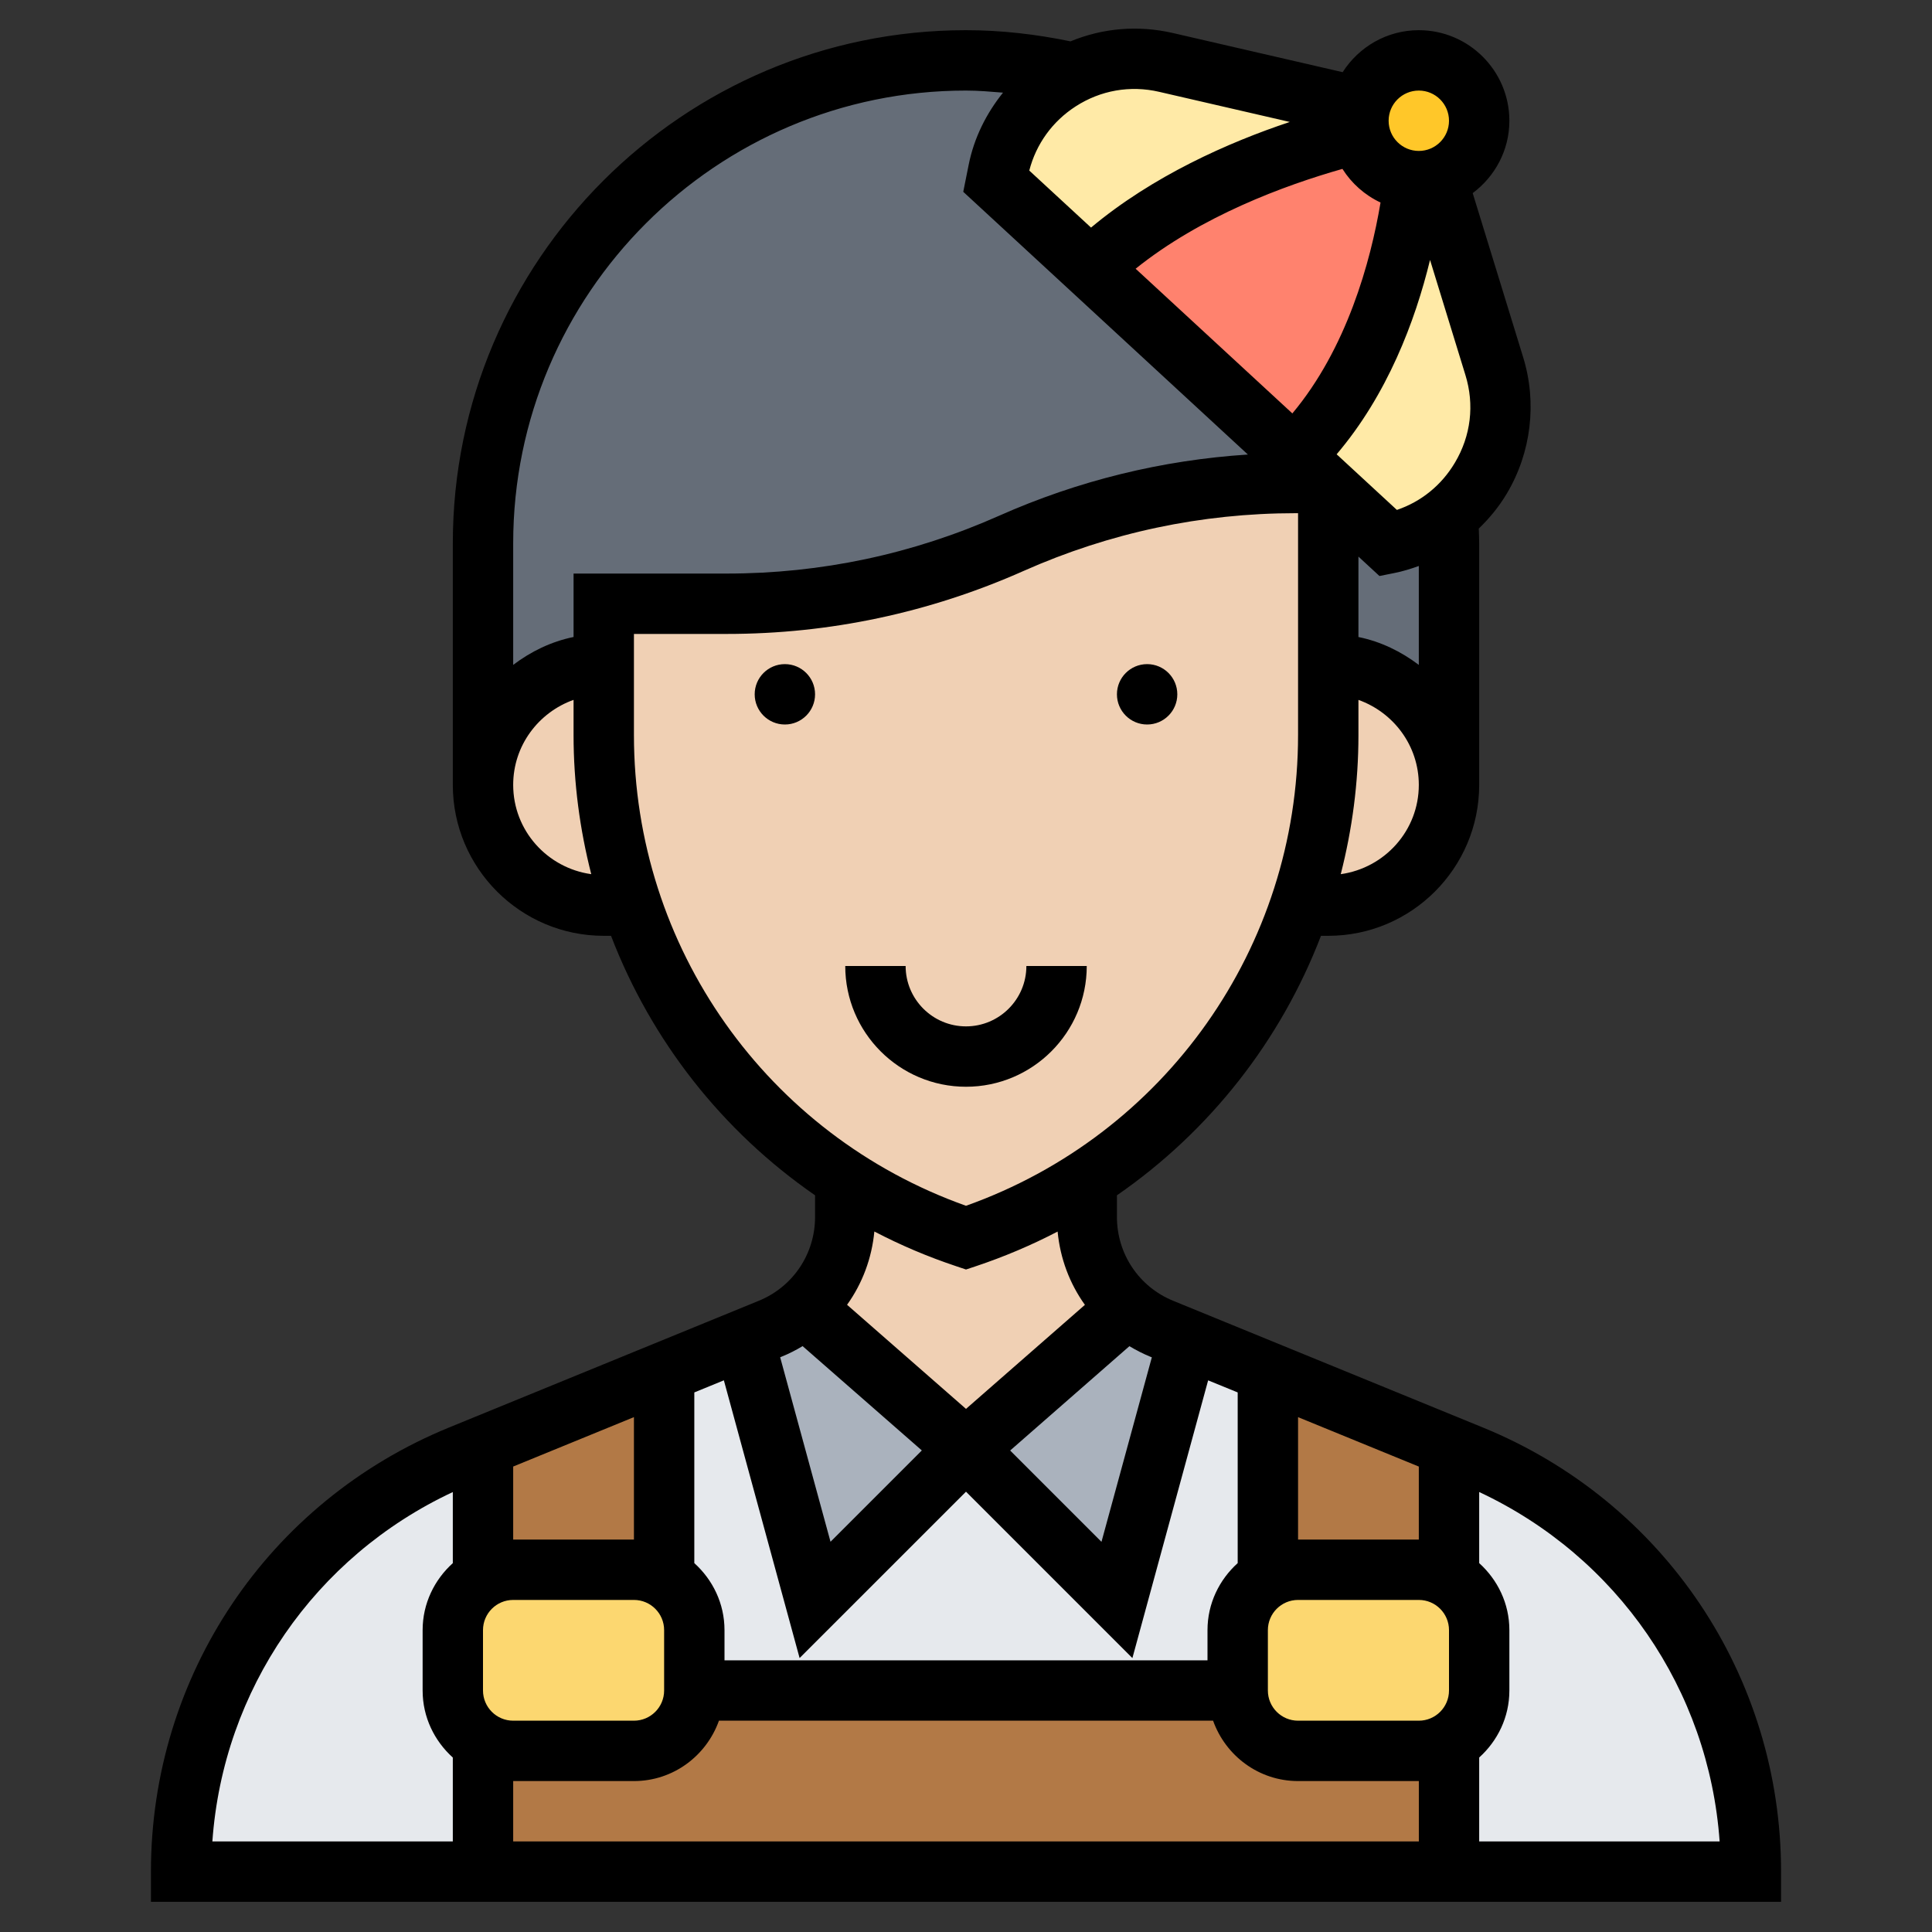 <svg id="Layer_35" enable-background="new 0 0 64 64" height="512" viewBox="0 0 64 64" width="512" xmlns="http://www.w3.org/2000/svg"><rect x="0" y="0" width="64" height="64" fill="#333333" stroke="none"/><path d="m16 57.73v4.27h-10c0-6.05 3.66-11.5 9.26-13.79l.74-.3v4.36c-.6.35-1 .99-1 1.73v2c0 .74.4 1.38 1 1.73z" fill="#e6e9ed"/><path d="m42 45.45v6.82c-.6.35-1 .99-1 1.73v2h-18v-2c0-.74-.4-1.38-1-1.73v-6.82l2.65-1.08 2.35 8.63 5-5 5 5 2.35-8.63z" fill="#e6e9ed"/><path d="m58 62h-10v-4.27c.6-.35 1-.99 1-1.73v-2c0-.74-.4-1.38-1-1.73v-4.36l.74.3c2.8 1.15 5.12 3.08 6.73 5.49 1.61 2.4 2.53 5.28 2.53 8.3z" fill="#e6e9ed"/><path d="m39.35 44.37-2.35 8.63-5-5 5.36-4.69c.33.3.71.54 1.13.71z" fill="#aab2bd"/><path d="m32 48-5 5-2.35-8.63.86-.35c.42-.17.8-.41 1.13-.71z" fill="#aab2bd"/><path d="m22 45.45v6.82c-.29-.17-.64-.27-1-.27h-4c-.36 0-.71.1-1 .27v-4.36z" fill="#b27946"/><path d="m48 57.73v4.27h-32v-4.27c.29.17.64.27 1 .27h4c1.1 0 2-.9 2-2h18c0 1.1.9 2 2 2h4c.36 0 .71-.1 1-.27z" fill="#b27946"/><path d="m48 47.91v4.36c-.29-.17-.64-.27-1-.27h-4c-.36 0-.71.1-1 .27v-6.82z" fill="#b27946"/><path d="m23 54v2c0 1.1-.9 2-2 2h-4c-.36 0-.71-.1-1-.27-.6-.35-1-.99-1-1.73v-2c0-.74.4-1.38 1-1.73.29-.17.64-.27 1-.27h4c.36 0 .71.1 1 .27.6.35 1 .99 1 1.73z" fill="#fcd770"/><path d="m49 54v2c0 .74-.4 1.38-1 1.73-.29.17-.64.27-1 .27h-4c-1.1 0-2-.9-2-2v-2c0-.74.4-1.38 1-1.73.29-.17.64-.27 1-.27h4c.36 0 .71.1 1 .27.6.35 1 .99 1 1.73z" fill="#fcd770"/><path d="m42.88 15.12.95.88h-.91c-3.24 0-6.45.68-9.42 2s-6.18 2-9.42 2h-4.08v2c-2.21 0-4 1.79-4 4v-8c0-8.84 7.16-16 16-16 1.23 0 2.44.14 3.59.4v.01c-1.26.6-2.22 1.77-2.52 3.24l-.07.35 3.12 2.88z" fill="#656d78"/><path d="m48 18v8c0-1.1-.45-2.1-1.17-2.83-.73-.72-1.73-1.17-2.83-1.17v-5-.85l2 1.85c.75-.15 1.42-.48 1.97-.92.02.3.03.61.03.92z" fill="#656d78"/><path d="m47.59 5.91c-.18.06-.38.09-.59.09-.05 0-.1 0-.15-.01-.89-.06-1.63-.72-1.81-1.58-.03-.13-.04-.27-.04-.41 0-.16.02-.31.05-.45.21-.89 1.01-1.55 1.95-1.55 1.1 0 2 .9 2 2 0 .89-.59 1.66-1.41 1.91z" fill="#ffc729"/><path d="m38.62 2.07 6.43 1.48c-.03.14-.05.29-.05.45 0 .14.01.28.04.41-2.34.58-6.25 1.88-8.92 4.47l-3.12-2.88.07-.35c.3-1.47 1.26-2.64 2.52-3.24.91-.44 1.97-.59 3.03-.34z" fill="#ffeaa7"/><path d="m47.59 5.91 1.91 6.22c.58 1.87-.1 3.81-1.53 4.95-.55.44-1.22.77-1.97.92l-2-1.85v-.15h-.17l-.95-.88.12-.12c2.66-2.66 3.55-6.63 3.85-9.01.05.01.1.01.15.01.21 0 .41-.03.59-.09z" fill="#ffeaa7"/><path d="m46.85 5.99c-.3 2.38-1.19 6.35-3.85 9.01l-.12.12-6.76-6.24c2.67-2.59 6.58-3.89 8.92-4.47.18.86.92 1.52 1.81 1.58z" fill="#ff826e"/><g fill="#f0d0b4"><path d="m37.36 43.31-5.36 4.69-5.36-4.69c.85-.74 1.36-1.83 1.36-3v-1.24c1.23.8 2.57 1.45 4 1.93 1.43-.48 2.77-1.13 4-1.93v1.24c0 1.17.51 2.26 1.36 3z"/><path d="m46.83 23.17c.72.73 1.17 1.73 1.17 2.83 0 2.21-1.79 4-4 4h-.94c.61-1.79.94-3.69.94-5.65v-2.35c1.1 0 2.1.45 2.83 1.17z"/><path d="m24.08 20c3.24 0 6.45-.68 9.42-2s6.18-2 9.42-2h.91l.17.15v.85 5 2.35c0 1.96-.33 3.86-.94 5.65-.56 1.65-1.36 3.21-2.37 4.61-1.27 1.75-2.85 3.27-4.69 4.46-1.23.8-2.57 1.45-4 1.93-1.43-.48-2.77-1.13-4-1.93-3.32-2.15-5.8-5.35-7.06-9.07-.61-1.79-.94-3.69-.94-5.65v-2.35-2z"/><path d="m20.94 30h-.94c-1.1 0-2.1-.45-2.83-1.17-.72-.73-1.17-1.73-1.17-2.83 0-2.21 1.79-4 4-4v2.35c0 1.96.33 3.86.94 5.65z"/></g><circle cx="38" cy="23" r="1"/><circle cx="26" cy="23" r="1"/><path d="m36 32h-2c0 1.103-.897 2-2 2s-2-.897-2-2h-2c0 2.206 1.794 4 4 4s4-1.794 4-4z"/><path d="m49.123 47.288-10.259-4.197c-1.133-.463-1.864-1.553-1.864-2.777v-.718c3.077-2.126 5.427-5.126 6.759-8.596h.241c2.757 0 5-2.243 5-5v-8c0-.165-.009-.327-.014-.49.355-.342.672-.727.928-1.158.81-1.36 1.008-3.007.542-4.52l-1.671-5.435c.733-.547 1.215-1.414 1.215-2.397 0-1.654-1.346-3-3-3-1.061 0-1.99.557-2.523 1.391l-5.627-1.298c-1.153-.265-2.323-.163-3.388.277-1.134-.235-2.294-.37-3.462-.37-9.374 0-17 7.626-17 17v8c0 2.757 2.243 5 5 5h.241c1.332 3.471 3.682 6.47 6.759 8.596v.718c0 1.224-.731 2.313-1.864 2.776l-10.259 4.197c-6 2.455-9.877 8.231-9.877 14.713v1h10 34 10v-1c0-6.482-3.877-12.258-9.877-14.712zm-9.123 6.712v1h-16v-1c0-.883-.391-1.67-1-2.22v-5.654l.979-.401 2.509 9.2 5.512-5.511 5.512 5.512 2.509-9.2.979.4v5.654c-.609.55-1 1.337-1 2.22zm-23-5.419 4-1.637v4.056h-4zm-1 7.419v-2c0-.552.448-1 1-1h4c.552 0 1 .448 1 1v2c0 .552-.448 1-1 1h-4c-.552 0-1-.448-1-1zm26-2c0-.552.448-1 1-1h4c.552 0 1 .448 1 1v2c0 .552-.448 1-1 1h-4c-.552 0-1-.448-1-1zm1-3v-4.055l4 1.637v2.418zm-4.844-6.037-1.668 6.112-3.025-3.025 3.95-3.456c.22.132.451.25.694.35zm7.576-38.254c-.332 1.978-1.124 4.839-2.921 6.986l-5.192-4.793c2.165-1.74 4.93-2.762 6.851-3.307.304.482.741.869 1.262 1.114zm2.463 8.619c-.444.747-1.116 1.29-1.921 1.564l-1.996-1.843c1.674-1.969 2.597-4.394 3.094-6.438l1.171 3.81c.306.987.182 2.02-.348 2.907zm-3.781 13.63c.379-1.482.586-3.025.586-4.607v-1.166c1.161.414 2 1.514 2 2.816 0 1.512-1.129 2.753-2.586 2.957zm2.586-6.932c-.584-.442-1.257-.773-2-.924v-2.664l.696.643.5-.1c.276-.055.542-.138.804-.232zm0-19.026c.552 0 1 .448 1 1s-.448 1-1 1-1-.448-1-1 .448-1 1-1zm-8.601.042 4.327.998c-2.033.677-4.542 1.79-6.584 3.499l-2.046-1.889c.227-.879.767-1.629 1.536-2.125.826-.534 1.808-.706 2.767-.483zm-6.399-.042c.41 0 .818.036 1.226.069-.553.69-.958 1.493-1.137 2.388l-.18.897 9.429 8.703c-2.848.185-5.615.861-8.244 2.029-2.858 1.27-5.892 1.914-9.019 1.914h-5.075v2.101c-.743.152-1.416.482-2 .924v-4.025c0-8.271 6.729-15 15-15zm-15 23c0-1.302.839-2.402 2-2.816v1.166c0 1.582.207 3.126.586 4.608-1.457-.204-2.586-1.445-2.586-2.958zm4-1.649v-3.351h3.075c3.408 0 6.716-.702 9.831-2.086 2.858-1.27 5.892-1.914 9.019-1.914h.075v7.351c0 7.023-4.406 13.247-11 15.592-6.594-2.345-11-8.569-11-15.592zm10.684 17.597.316.106.316-.105c.947-.316 1.855-.702 2.719-1.152.085.892.399 1.724.904 2.428l-3.939 3.446-3.94-3.448c.505-.704.819-1.536.904-2.428.864.451 1.773.838 2.72 1.153zm-5.097 2.644 3.95 3.456-3.025 3.025-1.668-6.112.049-.02c.244-.098.474-.216.694-.349zm-19.552 16.408c.357-5.025 3.386-9.432 7.965-11.574v2.355c-.609.549-1 1.337-1 2.22v2c0 .883.391 1.67 1 2.22v2.779zm9.965 0v-2h4c1.302 0 2.402-.839 2.816-2h16.369c.414 1.161 1.514 2 2.816 2h4v2zm32 0v-2.78c.609-.549 1-1.337 1-2.22v-2c0-.883-.391-1.67-1-2.22v-2.355c4.579 2.142 7.608 6.55 7.965 11.574h-7.965z"/></svg>